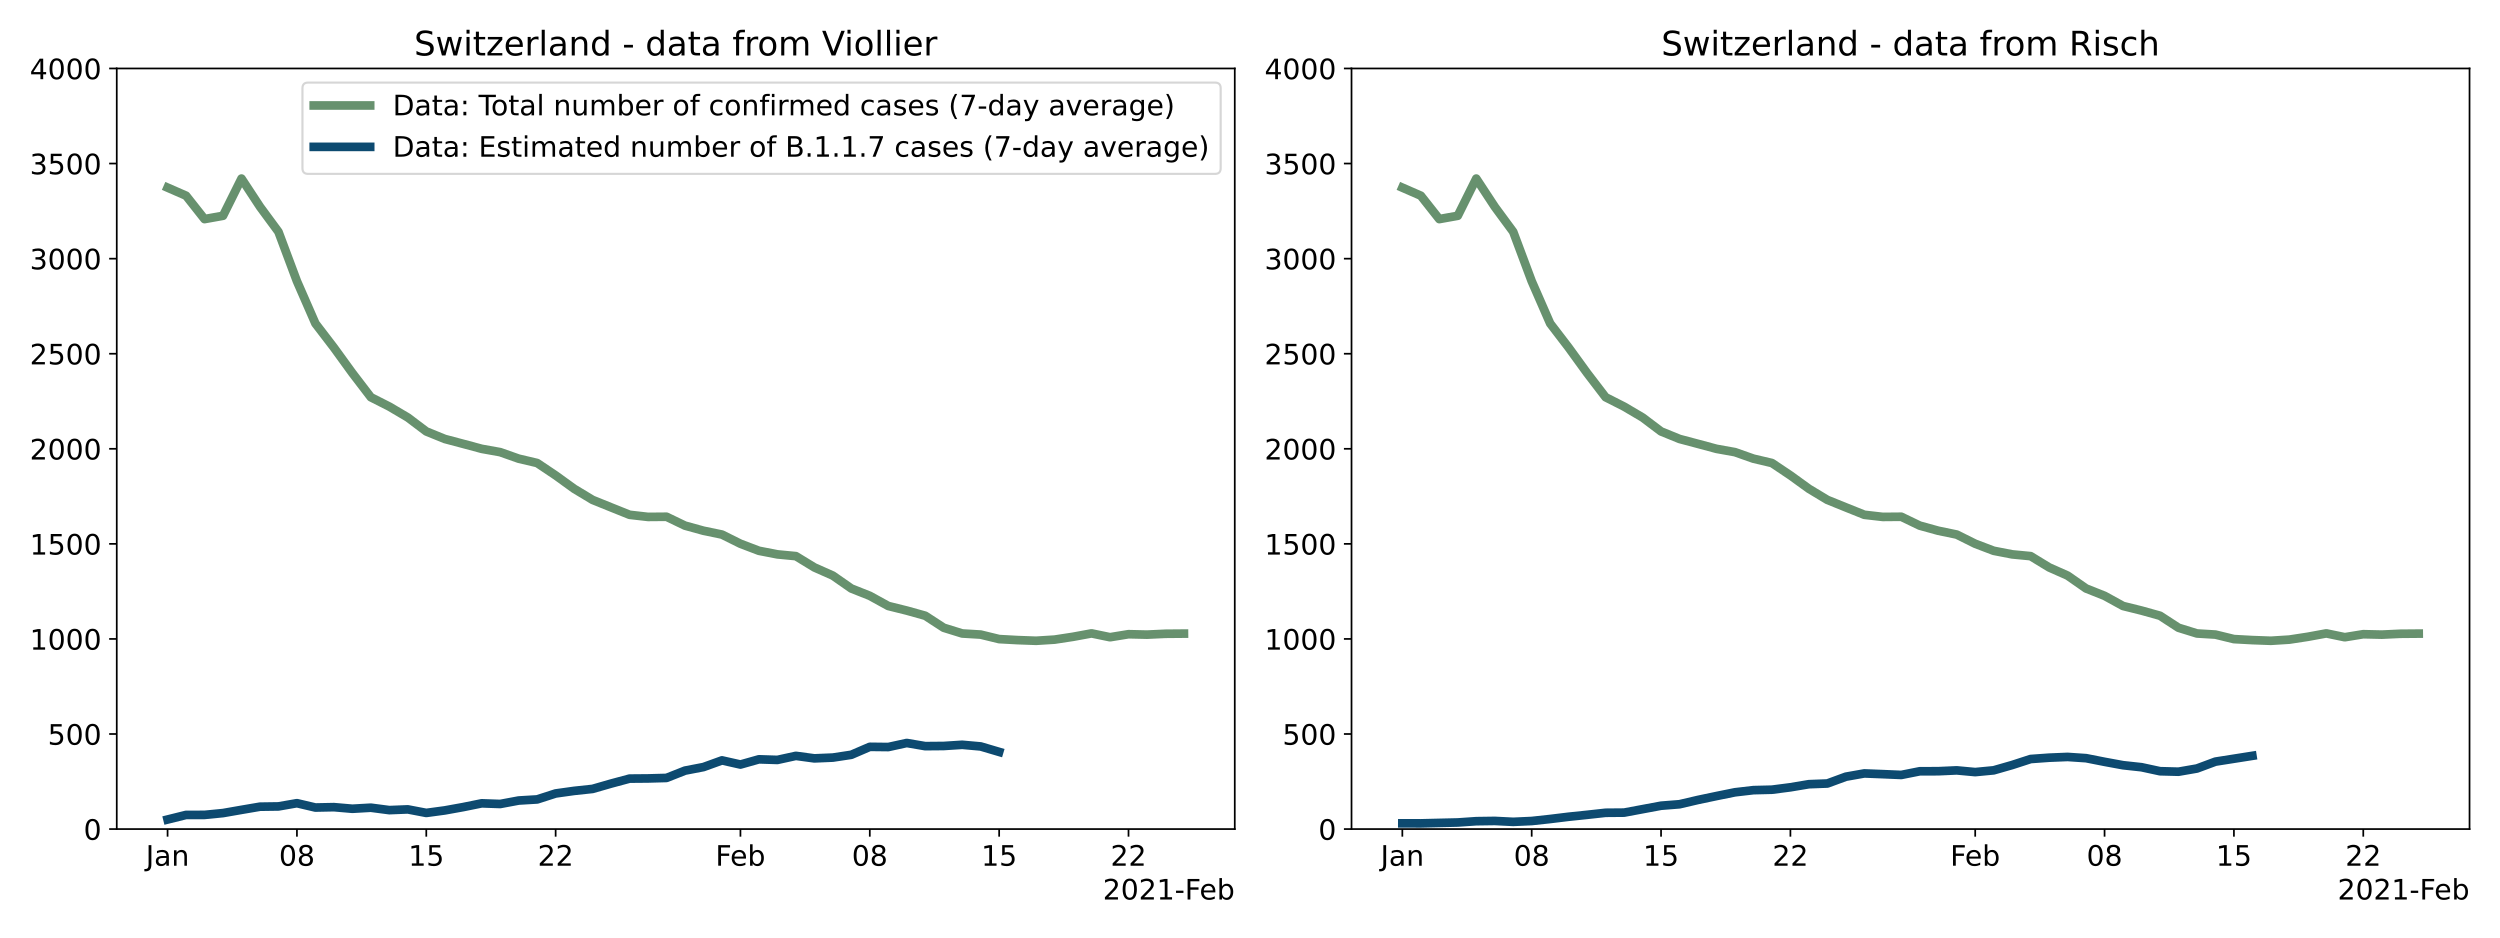 <?xml version="1.0" encoding="utf-8" standalone="no"?>
<!DOCTYPE svg PUBLIC "-//W3C//DTD SVG 1.1//EN"
  "http://www.w3.org/Graphics/SVG/1.1/DTD/svg11.dtd">
<!-- Created with matplotlib (https://matplotlib.org/) -->
<svg height="432pt" version="1.1" viewBox="0 0 1152 432" width="1152pt" xmlns="http://www.w3.org/2000/svg" xmlns:xlink="http://www.w3.org/1999/xlink">
 <defs>
  <style type="text/css">*{stroke-linecap:butt;stroke-linejoin:round;}</style>
 </defs>
 <g id="figure_1">
  <g id="patch_1">
   <path d="M 0 432 
L 1152 432 
L 1152 0 
L 0 0 
z
" style="fill:#ffffff;"/>
  </g>
  <g id="axes_1">
   <g id="patch_2">
    <path d="M 53.8 382.04 
L 568.98 382.04 
L 568.98 31.56 
L 53.8 31.56 
z
" style="fill:#ffffff;"/>
   </g>
   <g id="matplotlib.axis_1">
    <g id="xtick_1">
     <g id="line2d_1">
      <defs>
       <path d="M 0 0 
L 0 3.5 
" id="m2cd58c3a3b" style="stroke:#000000;stroke-width:0.8;"/>
      </defs>
      <g>
       <use style="stroke:#000000;stroke-width:0.8;" x="77.217" xlink:href="#m2cd58c3a3b" y="382.04"/>
      </g>
     </g>
     <g id="text_1">
      <!-- Jan -->
      <g transform="translate(67.197 398.918)scale(0.13 -0.13)">
       <defs>
        <path d="M 9.812 72.906 
L 19.672 72.906 
L 19.672 5.078 
Q 19.672 -8.109 14.672 -14.062 
Q 9.672 -20.016 -1.422 -20.016 
L -5.172 -20.016 
L -5.172 -11.719 
L -2.094 -11.719 
Q 4.438 -11.719 7.125 -8.047 
Q 9.812 -4.391 9.812 5.078 
z
" id="DejaVuSans-74"/>
        <path d="M 34.281 27.484 
Q 23.391 27.484 19.188 25 
Q 14.984 22.516 14.984 16.5 
Q 14.984 11.719 18.141 8.906 
Q 21.297 6.109 26.703 6.109 
Q 34.188 6.109 38.703 11.406 
Q 43.219 16.703 43.219 25.484 
L 43.219 27.484 
z
M 52.203 31.203 
L 52.203 0 
L 43.219 0 
L 43.219 8.297 
Q 40.141 3.328 35.547 0.953 
Q 30.953 -1.422 24.312 -1.422 
Q 15.922 -1.422 10.953 3.297 
Q 6 8.016 6 15.922 
Q 6 25.141 12.172 29.828 
Q 18.359 34.516 30.609 34.516 
L 43.219 34.516 
L 43.219 35.406 
Q 43.219 41.609 39.141 45 
Q 35.062 48.391 27.688 48.391 
Q 23 48.391 18.547 47.266 
Q 14.109 46.141 10.016 43.891 
L 10.016 52.203 
Q 14.938 54.109 19.578 55.047 
Q 24.219 56 28.609 56 
Q 40.484 56 46.344 49.844 
Q 52.203 43.703 52.203 31.203 
z
" id="DejaVuSans-97"/>
        <path d="M 54.891 33.016 
L 54.891 0 
L 45.906 0 
L 45.906 32.719 
Q 45.906 40.484 42.875 44.328 
Q 39.844 48.188 33.797 48.188 
Q 26.516 48.188 22.312 43.547 
Q 18.109 38.922 18.109 30.906 
L 18.109 0 
L 9.078 0 
L 9.078 54.688 
L 18.109 54.688 
L 18.109 46.188 
Q 21.344 51.125 25.703 53.562 
Q 30.078 56 35.797 56 
Q 45.219 56 50.047 50.172 
Q 54.891 44.344 54.891 33.016 
z
" id="DejaVuSans-110"/>
       </defs>
       <use xlink:href="#DejaVuSans-74"/>
       <use x="29.492" xlink:href="#DejaVuSans-97"/>
       <use x="90.771" xlink:href="#DejaVuSans-110"/>
      </g>
     </g>
    </g>
    <g id="xtick_2">
     <g id="line2d_2">
      <g>
       <use style="stroke:#000000;stroke-width:0.8;" x="136.825" xlink:href="#m2cd58c3a3b" y="382.04"/>
      </g>
     </g>
     <g id="text_2">
      <!-- 08 -->
      <g transform="translate(128.554 398.918)scale(0.13 -0.13)">
       <defs>
        <path d="M 31.781 66.406 
Q 24.172 66.406 20.328 58.906 
Q 16.5 51.422 16.5 36.375 
Q 16.5 21.391 20.328 13.891 
Q 24.172 6.391 31.781 6.391 
Q 39.453 6.391 43.281 13.891 
Q 47.125 21.391 47.125 36.375 
Q 47.125 51.422 43.281 58.906 
Q 39.453 66.406 31.781 66.406 
z
M 31.781 74.219 
Q 44.047 74.219 50.516 64.516 
Q 56.984 54.828 56.984 36.375 
Q 56.984 17.969 50.516 8.266 
Q 44.047 -1.422 31.781 -1.422 
Q 19.531 -1.422 13.062 8.266 
Q 6.594 17.969 6.594 36.375 
Q 6.594 54.828 13.062 64.516 
Q 19.531 74.219 31.781 74.219 
z
" id="DejaVuSans-48"/>
        <path d="M 31.781 34.625 
Q 24.75 34.625 20.719 30.859 
Q 16.703 27.094 16.703 20.516 
Q 16.703 13.922 20.719 10.156 
Q 24.75 6.391 31.781 6.391 
Q 38.812 6.391 42.859 10.172 
Q 46.922 13.969 46.922 20.516 
Q 46.922 27.094 42.891 30.859 
Q 38.875 34.625 31.781 34.625 
z
M 21.922 38.812 
Q 15.578 40.375 12.031 44.719 
Q 8.5 49.078 8.5 55.328 
Q 8.5 64.062 14.719 69.141 
Q 20.953 74.219 31.781 74.219 
Q 42.672 74.219 48.875 69.141 
Q 55.078 64.062 55.078 55.328 
Q 55.078 49.078 51.531 44.719 
Q 48 40.375 41.703 38.812 
Q 48.828 37.156 52.797 32.312 
Q 56.781 27.484 56.781 20.516 
Q 56.781 9.906 50.312 4.234 
Q 43.844 -1.422 31.781 -1.422 
Q 19.734 -1.422 13.25 4.234 
Q 6.781 9.906 6.781 20.516 
Q 6.781 27.484 10.781 32.312 
Q 14.797 37.156 21.922 38.812 
z
M 18.312 54.391 
Q 18.312 48.734 21.844 45.562 
Q 25.391 42.391 31.781 42.391 
Q 38.141 42.391 41.719 45.562 
Q 45.312 48.734 45.312 54.391 
Q 45.312 60.062 41.719 63.234 
Q 38.141 66.406 31.781 66.406 
Q 25.391 66.406 21.844 63.234 
Q 18.312 60.062 18.312 54.391 
z
" id="DejaVuSans-56"/>
       </defs>
       <use xlink:href="#DejaVuSans-48"/>
       <use x="63.623" xlink:href="#DejaVuSans-56"/>
      </g>
     </g>
    </g>
    <g id="xtick_3">
     <g id="line2d_3">
      <g>
       <use style="stroke:#000000;stroke-width:0.8;" x="196.432" xlink:href="#m2cd58c3a3b" y="382.04"/>
      </g>
     </g>
     <g id="text_3">
      <!-- 15 -->
      <g transform="translate(188.161 398.918)scale(0.13 -0.13)">
       <defs>
        <path d="M 12.406 8.297 
L 28.516 8.297 
L 28.516 63.922 
L 10.984 60.406 
L 10.984 69.391 
L 28.422 72.906 
L 38.281 72.906 
L 38.281 8.297 
L 54.391 8.297 
L 54.391 0 
L 12.406 0 
z
" id="DejaVuSans-49"/>
        <path d="M 10.797 72.906 
L 49.516 72.906 
L 49.516 64.594 
L 19.828 64.594 
L 19.828 46.734 
Q 21.969 47.469 24.109 47.828 
Q 26.266 48.188 28.422 48.188 
Q 40.625 48.188 47.75 41.5 
Q 54.891 34.812 54.891 23.391 
Q 54.891 11.625 47.562 5.094 
Q 40.234 -1.422 26.906 -1.422 
Q 22.312 -1.422 17.547 -0.641 
Q 12.797 0.141 7.719 1.703 
L 7.719 11.625 
Q 12.109 9.234 16.797 8.062 
Q 21.484 6.891 26.703 6.891 
Q 35.156 6.891 40.078 11.328 
Q 45.016 15.766 45.016 23.391 
Q 45.016 31 40.078 35.438 
Q 35.156 39.891 26.703 39.891 
Q 22.75 39.891 18.812 39.016 
Q 14.891 38.141 10.797 36.281 
z
" id="DejaVuSans-53"/>
       </defs>
       <use xlink:href="#DejaVuSans-49"/>
       <use x="63.623" xlink:href="#DejaVuSans-53"/>
      </g>
     </g>
    </g>
    <g id="xtick_4">
     <g id="line2d_4">
      <g>
       <use style="stroke:#000000;stroke-width:0.8;" x="256.04" xlink:href="#m2cd58c3a3b" y="382.04"/>
      </g>
     </g>
     <g id="text_4">
      <!-- 22 -->
      <g transform="translate(247.769 398.918)scale(0.13 -0.13)">
       <defs>
        <path d="M 19.188 8.297 
L 53.609 8.297 
L 53.609 0 
L 7.328 0 
L 7.328 8.297 
Q 12.938 14.109 22.625 23.891 
Q 32.328 33.688 34.812 36.531 
Q 39.547 41.844 41.422 45.531 
Q 43.312 49.219 43.312 52.781 
Q 43.312 58.594 39.234 62.25 
Q 35.156 65.922 28.609 65.922 
Q 23.969 65.922 18.812 64.312 
Q 13.672 62.703 7.812 59.422 
L 7.812 69.391 
Q 13.766 71.781 18.938 73 
Q 24.125 74.219 28.422 74.219 
Q 39.75 74.219 46.484 68.547 
Q 53.219 62.891 53.219 53.422 
Q 53.219 48.922 51.531 44.891 
Q 49.859 40.875 45.406 35.406 
Q 44.188 33.984 37.641 27.219 
Q 31.109 20.453 19.188 8.297 
z
" id="DejaVuSans-50"/>
       </defs>
       <use xlink:href="#DejaVuSans-50"/>
       <use x="63.623" xlink:href="#DejaVuSans-50"/>
      </g>
     </g>
    </g>
    <g id="xtick_5">
     <g id="line2d_5">
      <g>
       <use style="stroke:#000000;stroke-width:0.8;" x="341.194" xlink:href="#m2cd58c3a3b" y="382.04"/>
      </g>
     </g>
     <g id="text_5">
      <!-- Feb -->
      <g transform="translate(329.687 398.918)scale(0.13 -0.13)">
       <defs>
        <path d="M 9.812 72.906 
L 51.703 72.906 
L 51.703 64.594 
L 19.672 64.594 
L 19.672 43.109 
L 48.578 43.109 
L 48.578 34.812 
L 19.672 34.812 
L 19.672 0 
L 9.812 0 
z
" id="DejaVuSans-70"/>
        <path d="M 56.203 29.594 
L 56.203 25.203 
L 14.891 25.203 
Q 15.484 15.922 20.484 11.062 
Q 25.484 6.203 34.422 6.203 
Q 39.594 6.203 44.453 7.469 
Q 49.312 8.734 54.109 11.281 
L 54.109 2.781 
Q 49.266 0.734 44.188 -0.344 
Q 39.109 -1.422 33.891 -1.422 
Q 20.797 -1.422 13.156 6.188 
Q 5.516 13.812 5.516 26.812 
Q 5.516 40.234 12.766 48.109 
Q 20.016 56 32.328 56 
Q 43.359 56 49.781 48.891 
Q 56.203 41.797 56.203 29.594 
z
M 47.219 32.234 
Q 47.125 39.594 43.094 43.984 
Q 39.062 48.391 32.422 48.391 
Q 24.906 48.391 20.391 44.141 
Q 15.875 39.891 15.188 32.172 
z
" id="DejaVuSans-101"/>
        <path d="M 48.688 27.297 
Q 48.688 37.203 44.609 42.844 
Q 40.531 48.484 33.406 48.484 
Q 26.266 48.484 22.188 42.844 
Q 18.109 37.203 18.109 27.297 
Q 18.109 17.391 22.188 11.75 
Q 26.266 6.109 33.406 6.109 
Q 40.531 6.109 44.609 11.75 
Q 48.688 17.391 48.688 27.297 
z
M 18.109 46.391 
Q 20.953 51.266 25.266 53.625 
Q 29.594 56 35.594 56 
Q 45.562 56 51.781 48.094 
Q 58.016 40.188 58.016 27.297 
Q 58.016 14.406 51.781 6.484 
Q 45.562 -1.422 35.594 -1.422 
Q 29.594 -1.422 25.266 0.953 
Q 20.953 3.328 18.109 8.203 
L 18.109 0 
L 9.078 0 
L 9.078 75.984 
L 18.109 75.984 
z
" id="DejaVuSans-98"/>
       </defs>
       <use xlink:href="#DejaVuSans-70"/>
       <use x="52.02" xlink:href="#DejaVuSans-101"/>
       <use x="113.543" xlink:href="#DejaVuSans-98"/>
      </g>
     </g>
    </g>
    <g id="xtick_6">
     <g id="line2d_6">
      <g>
       <use style="stroke:#000000;stroke-width:0.8;" x="400.801" xlink:href="#m2cd58c3a3b" y="382.04"/>
      </g>
     </g>
     <g id="text_6">
      <!-- 08 -->
      <g transform="translate(392.53 398.918)scale(0.13 -0.13)">
       <use xlink:href="#DejaVuSans-48"/>
       <use x="63.623" xlink:href="#DejaVuSans-56"/>
      </g>
     </g>
    </g>
    <g id="xtick_7">
     <g id="line2d_7">
      <g>
       <use style="stroke:#000000;stroke-width:0.8;" x="460.409" xlink:href="#m2cd58c3a3b" y="382.04"/>
      </g>
     </g>
     <g id="text_7">
      <!-- 15 -->
      <g transform="translate(452.138 398.918)scale(0.13 -0.13)">
       <use xlink:href="#DejaVuSans-49"/>
       <use x="63.623" xlink:href="#DejaVuSans-53"/>
      </g>
     </g>
    </g>
    <g id="xtick_8">
     <g id="line2d_8">
      <g>
       <use style="stroke:#000000;stroke-width:0.8;" x="520.017" xlink:href="#m2cd58c3a3b" y="382.04"/>
      </g>
     </g>
     <g id="text_8">
      <!-- 22 -->
      <g transform="translate(511.745 398.918)scale(0.13 -0.13)">
       <use xlink:href="#DejaVuSans-50"/>
       <use x="63.623" xlink:href="#DejaVuSans-50"/>
      </g>
     </g>
    </g>
    <g id="text_9">
     <!-- 2021-Feb -->
     <g transform="translate(508.191 414.5)scale(0.13 -0.13)">
      <defs>
       <path d="M 4.891 31.391 
L 31.203 31.391 
L 31.203 23.391 
L 4.891 23.391 
z
" id="DejaVuSans-45"/>
      </defs>
      <use xlink:href="#DejaVuSans-50"/>
      <use x="63.623" xlink:href="#DejaVuSans-48"/>
      <use x="127.246" xlink:href="#DejaVuSans-50"/>
      <use x="190.869" xlink:href="#DejaVuSans-49"/>
      <use x="254.492" xlink:href="#DejaVuSans-45"/>
      <use x="290.576" xlink:href="#DejaVuSans-70"/>
      <use x="342.596" xlink:href="#DejaVuSans-101"/>
      <use x="404.119" xlink:href="#DejaVuSans-98"/>
     </g>
    </g>
   </g>
   <g id="matplotlib.axis_2">
    <g id="ytick_1">
     <g id="line2d_9">
      <defs>
       <path d="M 0 0 
L -3.5 0 
" id="m47fba081d0" style="stroke:#000000;stroke-width:0.8;"/>
      </defs>
      <g>
       <use style="stroke:#000000;stroke-width:0.8;" x="53.8" xlink:href="#m47fba081d0" y="382.04"/>
      </g>
     </g>
     <g id="text_10">
      <!-- 0 -->
      <g transform="translate(38.529 386.979)scale(0.13 -0.13)">
       <use xlink:href="#DejaVuSans-48"/>
      </g>
     </g>
    </g>
    <g id="ytick_2">
     <g id="line2d_10">
      <g>
       <use style="stroke:#000000;stroke-width:0.8;" x="53.8" xlink:href="#m47fba081d0" y="338.23"/>
      </g>
     </g>
     <g id="text_11">
      <!-- 500 -->
      <g transform="translate(21.986 343.169)scale(0.13 -0.13)">
       <use xlink:href="#DejaVuSans-53"/>
       <use x="63.623" xlink:href="#DejaVuSans-48"/>
       <use x="127.246" xlink:href="#DejaVuSans-48"/>
      </g>
     </g>
    </g>
    <g id="ytick_3">
     <g id="line2d_11">
      <g>
       <use style="stroke:#000000;stroke-width:0.8;" x="53.8" xlink:href="#m47fba081d0" y="294.42"/>
      </g>
     </g>
     <g id="text_12">
      <!-- 1000 -->
      <g transform="translate(13.715 299.359)scale(0.13 -0.13)">
       <use xlink:href="#DejaVuSans-49"/>
       <use x="63.623" xlink:href="#DejaVuSans-48"/>
       <use x="127.246" xlink:href="#DejaVuSans-48"/>
       <use x="190.869" xlink:href="#DejaVuSans-48"/>
      </g>
     </g>
    </g>
    <g id="ytick_4">
     <g id="line2d_12">
      <g>
       <use style="stroke:#000000;stroke-width:0.8;" x="53.8" xlink:href="#m47fba081d0" y="250.61"/>
      </g>
     </g>
     <g id="text_13">
      <!-- 1500 -->
      <g transform="translate(13.715 255.549)scale(0.13 -0.13)">
       <use xlink:href="#DejaVuSans-49"/>
       <use x="63.623" xlink:href="#DejaVuSans-53"/>
       <use x="127.246" xlink:href="#DejaVuSans-48"/>
       <use x="190.869" xlink:href="#DejaVuSans-48"/>
      </g>
     </g>
    </g>
    <g id="ytick_5">
     <g id="line2d_13">
      <g>
       <use style="stroke:#000000;stroke-width:0.8;" x="53.8" xlink:href="#m47fba081d0" y="206.8"/>
      </g>
     </g>
     <g id="text_14">
      <!-- 2000 -->
      <g transform="translate(13.715 211.739)scale(0.13 -0.13)">
       <use xlink:href="#DejaVuSans-50"/>
       <use x="63.623" xlink:href="#DejaVuSans-48"/>
       <use x="127.246" xlink:href="#DejaVuSans-48"/>
       <use x="190.869" xlink:href="#DejaVuSans-48"/>
      </g>
     </g>
    </g>
    <g id="ytick_6">
     <g id="line2d_14">
      <g>
       <use style="stroke:#000000;stroke-width:0.8;" x="53.8" xlink:href="#m47fba081d0" y="162.99"/>
      </g>
     </g>
     <g id="text_15">
      <!-- 2500 -->
      <g transform="translate(13.715 167.929)scale(0.13 -0.13)">
       <use xlink:href="#DejaVuSans-50"/>
       <use x="63.623" xlink:href="#DejaVuSans-53"/>
       <use x="127.246" xlink:href="#DejaVuSans-48"/>
       <use x="190.869" xlink:href="#DejaVuSans-48"/>
      </g>
     </g>
    </g>
    <g id="ytick_7">
     <g id="line2d_15">
      <g>
       <use style="stroke:#000000;stroke-width:0.8;" x="53.8" xlink:href="#m47fba081d0" y="119.18"/>
      </g>
     </g>
     <g id="text_16">
      <!-- 3000 -->
      <g transform="translate(13.715 124.119)scale(0.13 -0.13)">
       <defs>
        <path d="M 40.578 39.312 
Q 47.656 37.797 51.625 33 
Q 55.609 28.219 55.609 21.188 
Q 55.609 10.406 48.188 4.484 
Q 40.766 -1.422 27.094 -1.422 
Q 22.516 -1.422 17.656 -0.516 
Q 12.797 0.391 7.625 2.203 
L 7.625 11.719 
Q 11.719 9.328 16.594 8.109 
Q 21.484 6.891 26.812 6.891 
Q 36.078 6.891 40.938 10.547 
Q 45.797 14.203 45.797 21.188 
Q 45.797 27.641 41.281 31.266 
Q 36.766 34.906 28.719 34.906 
L 20.219 34.906 
L 20.219 43.016 
L 29.109 43.016 
Q 36.375 43.016 40.234 45.922 
Q 44.094 48.828 44.094 54.297 
Q 44.094 59.906 40.109 62.906 
Q 36.141 65.922 28.719 65.922 
Q 24.656 65.922 20.016 65.031 
Q 15.375 64.156 9.812 62.312 
L 9.812 71.094 
Q 15.438 72.656 20.344 73.438 
Q 25.25 74.219 29.594 74.219 
Q 40.828 74.219 47.359 69.109 
Q 53.906 64.016 53.906 55.328 
Q 53.906 49.266 50.438 45.094 
Q 46.969 40.922 40.578 39.312 
z
" id="DejaVuSans-51"/>
       </defs>
       <use xlink:href="#DejaVuSans-51"/>
       <use x="63.623" xlink:href="#DejaVuSans-48"/>
       <use x="127.246" xlink:href="#DejaVuSans-48"/>
       <use x="190.869" xlink:href="#DejaVuSans-48"/>
      </g>
     </g>
    </g>
    <g id="ytick_8">
     <g id="line2d_16">
      <g>
       <use style="stroke:#000000;stroke-width:0.8;" x="53.8" xlink:href="#m47fba081d0" y="75.37"/>
      </g>
     </g>
     <g id="text_17">
      <!-- 3500 -->
      <g transform="translate(13.715 80.309)scale(0.13 -0.13)">
       <use xlink:href="#DejaVuSans-51"/>
       <use x="63.623" xlink:href="#DejaVuSans-53"/>
       <use x="127.246" xlink:href="#DejaVuSans-48"/>
       <use x="190.869" xlink:href="#DejaVuSans-48"/>
      </g>
     </g>
    </g>
    <g id="ytick_9">
     <g id="line2d_17">
      <g>
       <use style="stroke:#000000;stroke-width:0.8;" x="53.8" xlink:href="#m47fba081d0" y="31.56"/>
      </g>
     </g>
     <g id="text_18">
      <!-- 4000 -->
      <g transform="translate(13.715 36.499)scale(0.13 -0.13)">
       <defs>
        <path d="M 37.797 64.312 
L 12.891 25.391 
L 37.797 25.391 
z
M 35.203 72.906 
L 47.609 72.906 
L 47.609 25.391 
L 58.016 25.391 
L 58.016 17.188 
L 47.609 17.188 
L 47.609 0 
L 37.797 0 
L 37.797 17.188 
L 4.891 17.188 
L 4.891 26.703 
z
" id="DejaVuSans-52"/>
       </defs>
       <use xlink:href="#DejaVuSans-52"/>
       <use x="63.623" xlink:href="#DejaVuSans-48"/>
       <use x="127.246" xlink:href="#DejaVuSans-48"/>
       <use x="190.869" xlink:href="#DejaVuSans-48"/>
      </g>
     </g>
    </g>
   </g>
   <g id="line2d_18">
    <path clip-path="url(#pe9a0d73761)" d="M 77.217 86.46 
L 85.733 90.178 
L 94.248 100.955 
L 102.763 99.428 
L 111.279 82.292 
L 119.794 95.26 
L 128.31 106.813 
L 136.825 129.582 
L 145.34 149.058 
L 153.856 160.174 
L 162.371 171.915 
L 170.886 183.042 
L 179.402 187.361 
L 187.917 192.38 
L 196.432 198.802 
L 204.948 202.269 
L 213.463 204.534 
L 221.979 206.825 
L 230.494 208.352 
L 239.009 211.356 
L 247.525 213.359 
L 256.04 219.067 
L 264.555 225.225 
L 273.071 230.357 
L 281.586 233.799 
L 290.102 237.217 
L 298.617 238.193 
L 307.132 238.118 
L 315.648 242.211 
L 324.163 244.564 
L 332.678 246.329 
L 341.194 250.56 
L 349.709 253.802 
L 358.225 255.454 
L 366.74 256.268 
L 375.255 261.462 
L 383.771 265.243 
L 392.286 271.176 
L 400.801 274.555 
L 409.317 279.237 
L 417.832 281.352 
L 426.348 283.73 
L 434.863 289.263 
L 443.378 291.904 
L 451.894 292.417 
L 460.409 294.495 
L 468.924 294.958 
L 477.44 295.271 
L 485.955 294.733 
L 494.47 293.431 
L 502.986 291.867 
L 511.501 293.631 
L 520.017 292.242 
L 528.532 292.442 
L 537.047 292.042 
L 545.563 291.967 
" style="fill:none;stroke:#67916e;stroke-linecap:square;stroke-width:4;"/>
   </g>
   <g id="line2d_19">
    <path clip-path="url(#pe9a0d73761)" d="M 77.217 377.634 
L 85.733 375.519 
L 94.248 375.506 
L 102.763 374.667 
L 111.279 373.178 
L 119.794 371.726 
L 128.31 371.601 
L 136.825 370.111 
L 145.34 372.114 
L 153.856 371.939 
L 162.371 372.677 
L 170.886 372.189 
L 179.402 373.303 
L 187.917 372.965 
L 196.432 374.592 
L 204.948 373.441 
L 213.463 371.901 
L 221.979 370.174 
L 230.494 370.474 
L 239.009 368.884 
L 247.525 368.371 
L 256.04 365.63 
L 264.555 364.441 
L 273.071 363.527 
L 281.586 361.074 
L 290.102 358.783 
L 298.617 358.708 
L 307.132 358.47 
L 315.648 355.103 
L 324.163 353.463 
L 332.678 350.384 
L 341.194 352.299 
L 349.709 349.896 
L 358.225 350.171 
L 366.74 348.306 
L 375.255 349.458 
L 383.771 349.095 
L 392.286 347.806 
L 400.801 344.138 
L 409.317 344.238 
L 417.832 342.373 
L 426.348 343.825 
L 434.863 343.75 
L 443.378 343.199 
L 451.894 343.963 
L 460.409 346.479 
" style="fill:none;stroke:#0d4a70;stroke-linecap:square;stroke-width:4;"/>
   </g>
   <g id="patch_3">
    <path d="M 53.8 382.04 
L 53.8 31.56 
" style="fill:none;stroke:#000000;stroke-linecap:square;stroke-linejoin:miter;stroke-width:0.8;"/>
   </g>
   <g id="patch_4">
    <path d="M 568.98 382.04 
L 568.98 31.56 
" style="fill:none;stroke:#000000;stroke-linecap:square;stroke-linejoin:miter;stroke-width:0.8;"/>
   </g>
   <g id="patch_5">
    <path d="M 53.8 382.04 
L 568.98 382.04 
" style="fill:none;stroke:#000000;stroke-linecap:square;stroke-linejoin:miter;stroke-width:0.8;"/>
   </g>
   <g id="patch_6">
    <path d="M 53.8 31.56 
L 568.98 31.56 
" style="fill:none;stroke:#000000;stroke-linecap:square;stroke-linejoin:miter;stroke-width:0.8;"/>
   </g>
   <g id="text_19">
    <!-- Switzerland - data from Viollier -->
    <g transform="translate(190.84 25.56)scale(0.156 -0.156)">
     <defs>
      <path d="M 53.516 70.516 
L 53.516 60.891 
Q 47.906 63.578 42.922 64.891 
Q 37.938 66.219 33.297 66.219 
Q 25.25 66.219 20.875 63.094 
Q 16.5 59.969 16.5 54.203 
Q 16.5 49.359 19.406 46.891 
Q 22.312 44.438 30.422 42.922 
L 36.375 41.703 
Q 47.406 39.594 52.656 34.297 
Q 57.906 29 57.906 20.125 
Q 57.906 9.516 50.797 4.047 
Q 43.703 -1.422 29.984 -1.422 
Q 24.812 -1.422 18.969 -0.25 
Q 13.141 0.922 6.891 3.219 
L 6.891 13.375 
Q 12.891 10.016 18.656 8.297 
Q 24.422 6.594 29.984 6.594 
Q 38.422 6.594 43.016 9.906 
Q 47.609 13.234 47.609 19.391 
Q 47.609 24.75 44.312 27.781 
Q 41.016 30.812 33.5 32.328 
L 27.484 33.5 
Q 16.453 35.688 11.516 40.375 
Q 6.594 45.062 6.594 53.422 
Q 6.594 63.094 13.406 68.656 
Q 20.219 74.219 32.172 74.219 
Q 37.312 74.219 42.625 73.281 
Q 47.953 72.359 53.516 70.516 
z
" id="DejaVuSans-83"/>
      <path d="M 4.203 54.688 
L 13.188 54.688 
L 24.422 12.016 
L 35.594 54.688 
L 46.188 54.688 
L 57.422 12.016 
L 68.609 54.688 
L 77.594 54.688 
L 63.281 0 
L 52.688 0 
L 40.922 44.828 
L 29.109 0 
L 18.5 0 
z
" id="DejaVuSans-119"/>
      <path d="M 9.422 54.688 
L 18.406 54.688 
L 18.406 0 
L 9.422 0 
z
M 9.422 75.984 
L 18.406 75.984 
L 18.406 64.594 
L 9.422 64.594 
z
" id="DejaVuSans-105"/>
      <path d="M 18.312 70.219 
L 18.312 54.688 
L 36.812 54.688 
L 36.812 47.703 
L 18.312 47.703 
L 18.312 18.016 
Q 18.312 11.328 20.141 9.422 
Q 21.969 7.516 27.594 7.516 
L 36.812 7.516 
L 36.812 0 
L 27.594 0 
Q 17.188 0 13.234 3.875 
Q 9.281 7.766 9.281 18.016 
L 9.281 47.703 
L 2.688 47.703 
L 2.688 54.688 
L 9.281 54.688 
L 9.281 70.219 
z
" id="DejaVuSans-116"/>
      <path d="M 5.516 54.688 
L 48.188 54.688 
L 48.188 46.484 
L 14.406 7.172 
L 48.188 7.172 
L 48.188 0 
L 4.297 0 
L 4.297 8.203 
L 38.094 47.516 
L 5.516 47.516 
z
" id="DejaVuSans-122"/>
      <path d="M 41.109 46.297 
Q 39.594 47.172 37.812 47.578 
Q 36.031 48 33.891 48 
Q 26.266 48 22.188 43.047 
Q 18.109 38.094 18.109 28.812 
L 18.109 0 
L 9.078 0 
L 9.078 54.688 
L 18.109 54.688 
L 18.109 46.188 
Q 20.953 51.172 25.484 53.578 
Q 30.031 56 36.531 56 
Q 37.453 56 38.578 55.875 
Q 39.703 55.766 41.062 55.516 
z
" id="DejaVuSans-114"/>
      <path d="M 9.422 75.984 
L 18.406 75.984 
L 18.406 0 
L 9.422 0 
z
" id="DejaVuSans-108"/>
      <path d="M 45.406 46.391 
L 45.406 75.984 
L 54.391 75.984 
L 54.391 0 
L 45.406 0 
L 45.406 8.203 
Q 42.578 3.328 38.25 0.953 
Q 33.938 -1.422 27.875 -1.422 
Q 17.969 -1.422 11.734 6.484 
Q 5.516 14.406 5.516 27.297 
Q 5.516 40.188 11.734 48.094 
Q 17.969 56 27.875 56 
Q 33.938 56 38.25 53.625 
Q 42.578 51.266 45.406 46.391 
z
M 14.797 27.297 
Q 14.797 17.391 18.875 11.75 
Q 22.953 6.109 30.078 6.109 
Q 37.203 6.109 41.297 11.75 
Q 45.406 17.391 45.406 27.297 
Q 45.406 37.203 41.297 42.844 
Q 37.203 48.484 30.078 48.484 
Q 22.953 48.484 18.875 42.844 
Q 14.797 37.203 14.797 27.297 
z
" id="DejaVuSans-100"/>
      <path id="DejaVuSans-32"/>
      <path d="M 37.109 75.984 
L 37.109 68.5 
L 28.516 68.5 
Q 23.688 68.5 21.797 66.547 
Q 19.922 64.594 19.922 59.516 
L 19.922 54.688 
L 34.719 54.688 
L 34.719 47.703 
L 19.922 47.703 
L 19.922 0 
L 10.891 0 
L 10.891 47.703 
L 2.297 47.703 
L 2.297 54.688 
L 10.891 54.688 
L 10.891 58.5 
Q 10.891 67.625 15.141 71.797 
Q 19.391 75.984 28.609 75.984 
z
" id="DejaVuSans-102"/>
      <path d="M 30.609 48.391 
Q 23.391 48.391 19.188 42.75 
Q 14.984 37.109 14.984 27.297 
Q 14.984 17.484 19.156 11.844 
Q 23.344 6.203 30.609 6.203 
Q 37.797 6.203 41.984 11.859 
Q 46.188 17.531 46.188 27.297 
Q 46.188 37.016 41.984 42.703 
Q 37.797 48.391 30.609 48.391 
z
M 30.609 56 
Q 42.328 56 49.016 48.375 
Q 55.719 40.766 55.719 27.297 
Q 55.719 13.875 49.016 6.219 
Q 42.328 -1.422 30.609 -1.422 
Q 18.844 -1.422 12.172 6.219 
Q 5.516 13.875 5.516 27.297 
Q 5.516 40.766 12.172 48.375 
Q 18.844 56 30.609 56 
z
" id="DejaVuSans-111"/>
      <path d="M 52 44.188 
Q 55.375 50.25 60.062 53.125 
Q 64.75 56 71.094 56 
Q 79.641 56 84.281 50.016 
Q 88.922 44.047 88.922 33.016 
L 88.922 0 
L 79.891 0 
L 79.891 32.719 
Q 79.891 40.578 77.094 44.375 
Q 74.312 48.188 68.609 48.188 
Q 61.625 48.188 57.562 43.547 
Q 53.516 38.922 53.516 30.906 
L 53.516 0 
L 44.484 0 
L 44.484 32.719 
Q 44.484 40.625 41.703 44.406 
Q 38.922 48.188 33.109 48.188 
Q 26.219 48.188 22.156 43.531 
Q 18.109 38.875 18.109 30.906 
L 18.109 0 
L 9.078 0 
L 9.078 54.688 
L 18.109 54.688 
L 18.109 46.188 
Q 21.188 51.219 25.484 53.609 
Q 29.781 56 35.688 56 
Q 41.656 56 45.828 52.969 
Q 50 49.953 52 44.188 
z
" id="DejaVuSans-109"/>
      <path d="M 28.609 0 
L 0.781 72.906 
L 11.078 72.906 
L 34.188 11.531 
L 57.328 72.906 
L 67.578 72.906 
L 39.797 0 
z
" id="DejaVuSans-86"/>
     </defs>
     <use xlink:href="#DejaVuSans-83"/>
     <use x="63.477" xlink:href="#DejaVuSans-119"/>
     <use x="145.264" xlink:href="#DejaVuSans-105"/>
     <use x="173.047" xlink:href="#DejaVuSans-116"/>
     <use x="212.256" xlink:href="#DejaVuSans-122"/>
     <use x="264.746" xlink:href="#DejaVuSans-101"/>
     <use x="326.27" xlink:href="#DejaVuSans-114"/>
     <use x="367.383" xlink:href="#DejaVuSans-108"/>
     <use x="395.166" xlink:href="#DejaVuSans-97"/>
     <use x="456.445" xlink:href="#DejaVuSans-110"/>
     <use x="519.824" xlink:href="#DejaVuSans-100"/>
     <use x="583.301" xlink:href="#DejaVuSans-32"/>
     <use x="615.088" xlink:href="#DejaVuSans-45"/>
     <use x="651.172" xlink:href="#DejaVuSans-32"/>
     <use x="682.959" xlink:href="#DejaVuSans-100"/>
     <use x="746.436" xlink:href="#DejaVuSans-97"/>
     <use x="807.715" xlink:href="#DejaVuSans-116"/>
     <use x="846.924" xlink:href="#DejaVuSans-97"/>
     <use x="908.203" xlink:href="#DejaVuSans-32"/>
     <use x="939.99" xlink:href="#DejaVuSans-102"/>
     <use x="975.195" xlink:href="#DejaVuSans-114"/>
     <use x="1014.059" xlink:href="#DejaVuSans-111"/>
     <use x="1075.24" xlink:href="#DejaVuSans-109"/>
     <use x="1172.652" xlink:href="#DejaVuSans-32"/>
     <use x="1204.439" xlink:href="#DejaVuSans-86"/>
     <use x="1270.598" xlink:href="#DejaVuSans-105"/>
     <use x="1298.381" xlink:href="#DejaVuSans-111"/>
     <use x="1359.562" xlink:href="#DejaVuSans-108"/>
     <use x="1387.346" xlink:href="#DejaVuSans-108"/>
     <use x="1415.129" xlink:href="#DejaVuSans-105"/>
     <use x="1442.912" xlink:href="#DejaVuSans-101"/>
     <use x="1504.436" xlink:href="#DejaVuSans-114"/>
    </g>
   </g>
   <g id="legend_1">
    <g id="patch_7">
     <path d="M 141.973 80.123 
L 559.88 80.123 
Q 562.48 80.123 562.48 77.523 
L 562.48 40.66 
Q 562.48 38.06 559.88 38.06 
L 141.973 38.06 
Q 139.373 38.06 139.373 40.66 
L 139.373 77.523 
Q 139.373 80.123 141.973 80.123 
z
" style="fill:#ffffff;opacity:0.8;stroke:#cccccc;stroke-linejoin:miter;"/>
    </g>
    <g id="line2d_20">
     <path d="M 144.573 48.588 
L 170.573 48.588 
" style="fill:none;stroke:#67916e;stroke-linecap:square;stroke-width:4;"/>
    </g>
    <g id="line2d_21"/>
    <g id="text_20">
     <!-- Data: Total number of confirmed cases (7-day average) -->
     <g transform="translate(180.973 53.138)scale(0.13 -0.13)">
      <defs>
       <path d="M 19.672 64.797 
L 19.672 8.109 
L 31.594 8.109 
Q 46.688 8.109 53.688 14.938 
Q 60.688 21.781 60.688 36.531 
Q 60.688 51.172 53.688 57.984 
Q 46.688 64.797 31.594 64.797 
z
M 9.812 72.906 
L 30.078 72.906 
Q 51.266 72.906 61.172 64.094 
Q 71.094 55.281 71.094 36.531 
Q 71.094 17.672 61.125 8.828 
Q 51.172 0 30.078 0 
L 9.812 0 
z
" id="DejaVuSans-68"/>
       <path d="M 11.719 12.406 
L 22.016 12.406 
L 22.016 0 
L 11.719 0 
z
M 11.719 51.703 
L 22.016 51.703 
L 22.016 39.312 
L 11.719 39.312 
z
" id="DejaVuSans-58"/>
       <path d="M -0.297 72.906 
L 61.375 72.906 
L 61.375 64.594 
L 35.5 64.594 
L 35.5 0 
L 25.594 0 
L 25.594 64.594 
L -0.297 64.594 
z
" id="DejaVuSans-84"/>
       <path d="M 8.5 21.578 
L 8.5 54.688 
L 17.484 54.688 
L 17.484 21.922 
Q 17.484 14.156 20.5 10.266 
Q 23.531 6.391 29.594 6.391 
Q 36.859 6.391 41.078 11.031 
Q 45.312 15.672 45.312 23.688 
L 45.312 54.688 
L 54.297 54.688 
L 54.297 0 
L 45.312 0 
L 45.312 8.406 
Q 42.047 3.422 37.719 1 
Q 33.406 -1.422 27.688 -1.422 
Q 18.266 -1.422 13.375 4.438 
Q 8.5 10.297 8.5 21.578 
z
M 31.109 56 
z
" id="DejaVuSans-117"/>
       <path d="M 48.781 52.594 
L 48.781 44.188 
Q 44.969 46.297 41.141 47.344 
Q 37.312 48.391 33.406 48.391 
Q 24.656 48.391 19.812 42.844 
Q 14.984 37.312 14.984 27.297 
Q 14.984 17.281 19.812 11.734 
Q 24.656 6.203 33.406 6.203 
Q 37.312 6.203 41.141 7.25 
Q 44.969 8.297 48.781 10.406 
L 48.781 2.094 
Q 45.016 0.344 40.984 -0.531 
Q 36.969 -1.422 32.422 -1.422 
Q 20.062 -1.422 12.781 6.344 
Q 5.516 14.109 5.516 27.297 
Q 5.516 40.672 12.859 48.328 
Q 20.219 56 33.016 56 
Q 37.156 56 41.109 55.141 
Q 45.062 54.297 48.781 52.594 
z
" id="DejaVuSans-99"/>
       <path d="M 44.281 53.078 
L 44.281 44.578 
Q 40.484 46.531 36.375 47.5 
Q 32.281 48.484 27.875 48.484 
Q 21.188 48.484 17.844 46.438 
Q 14.5 44.391 14.5 40.281 
Q 14.5 37.156 16.891 35.375 
Q 19.281 33.594 26.516 31.984 
L 29.594 31.297 
Q 39.156 29.25 43.188 25.516 
Q 47.219 21.781 47.219 15.094 
Q 47.219 7.469 41.188 3.016 
Q 35.156 -1.422 24.609 -1.422 
Q 20.219 -1.422 15.453 -0.562 
Q 10.688 0.297 5.422 2 
L 5.422 11.281 
Q 10.406 8.688 15.234 7.391 
Q 20.062 6.109 24.812 6.109 
Q 31.156 6.109 34.562 8.281 
Q 37.984 10.453 37.984 14.406 
Q 37.984 18.062 35.516 20.016 
Q 33.062 21.969 24.703 23.781 
L 21.578 24.516 
Q 13.234 26.266 9.516 29.906 
Q 5.812 33.547 5.812 39.891 
Q 5.812 47.609 11.281 51.797 
Q 16.75 56 26.812 56 
Q 31.781 56 36.172 55.266 
Q 40.578 54.547 44.281 53.078 
z
" id="DejaVuSans-115"/>
       <path d="M 31 75.875 
Q 24.469 64.656 21.281 53.656 
Q 18.109 42.672 18.109 31.391 
Q 18.109 20.125 21.312 9.062 
Q 24.516 -2 31 -13.188 
L 23.188 -13.188 
Q 15.875 -1.703 12.234 9.375 
Q 8.594 20.453 8.594 31.391 
Q 8.594 42.281 12.203 53.312 
Q 15.828 64.359 23.188 75.875 
z
" id="DejaVuSans-40"/>
       <path d="M 8.203 72.906 
L 55.078 72.906 
L 55.078 68.703 
L 28.609 0 
L 18.312 0 
L 43.219 64.594 
L 8.203 64.594 
z
" id="DejaVuSans-55"/>
       <path d="M 32.172 -5.078 
Q 28.375 -14.844 24.75 -17.812 
Q 21.141 -20.797 15.094 -20.797 
L 7.906 -20.797 
L 7.906 -13.281 
L 13.188 -13.281 
Q 16.891 -13.281 18.938 -11.516 
Q 21 -9.766 23.484 -3.219 
L 25.094 0.875 
L 2.984 54.688 
L 12.5 54.688 
L 29.594 11.922 
L 46.688 54.688 
L 56.203 54.688 
z
" id="DejaVuSans-121"/>
       <path d="M 2.984 54.688 
L 12.5 54.688 
L 29.594 8.797 
L 46.688 54.688 
L 56.203 54.688 
L 35.688 0 
L 23.484 0 
z
" id="DejaVuSans-118"/>
       <path d="M 45.406 27.984 
Q 45.406 37.75 41.375 43.109 
Q 37.359 48.484 30.078 48.484 
Q 22.859 48.484 18.828 43.109 
Q 14.797 37.75 14.797 27.984 
Q 14.797 18.266 18.828 12.891 
Q 22.859 7.516 30.078 7.516 
Q 37.359 7.516 41.375 12.891 
Q 45.406 18.266 45.406 27.984 
z
M 54.391 6.781 
Q 54.391 -7.172 48.188 -13.984 
Q 42 -20.797 29.203 -20.797 
Q 24.469 -20.797 20.266 -20.094 
Q 16.062 -19.391 12.109 -17.922 
L 12.109 -9.188 
Q 16.062 -11.328 19.922 -12.344 
Q 23.781 -13.375 27.781 -13.375 
Q 36.625 -13.375 41.016 -8.766 
Q 45.406 -4.156 45.406 5.172 
L 45.406 9.625 
Q 42.625 4.781 38.281 2.391 
Q 33.938 0 27.875 0 
Q 17.828 0 11.672 7.656 
Q 5.516 15.328 5.516 27.984 
Q 5.516 40.672 11.672 48.328 
Q 17.828 56 27.875 56 
Q 33.938 56 38.281 53.609 
Q 42.625 51.219 45.406 46.391 
L 45.406 54.688 
L 54.391 54.688 
z
" id="DejaVuSans-103"/>
       <path d="M 8.016 75.875 
L 15.828 75.875 
Q 23.141 64.359 26.781 53.312 
Q 30.422 42.281 30.422 31.391 
Q 30.422 20.453 26.781 9.375 
Q 23.141 -1.703 15.828 -13.188 
L 8.016 -13.188 
Q 14.5 -2 17.703 9.062 
Q 20.906 20.125 20.906 31.391 
Q 20.906 42.672 17.703 53.656 
Q 14.5 64.656 8.016 75.875 
z
" id="DejaVuSans-41"/>
      </defs>
      <use xlink:href="#DejaVuSans-68"/>
      <use x="77.002" xlink:href="#DejaVuSans-97"/>
      <use x="138.281" xlink:href="#DejaVuSans-116"/>
      <use x="177.49" xlink:href="#DejaVuSans-97"/>
      <use x="238.77" xlink:href="#DejaVuSans-58"/>
      <use x="272.461" xlink:href="#DejaVuSans-32"/>
      <use x="304.248" xlink:href="#DejaVuSans-84"/>
      <use x="348.332" xlink:href="#DejaVuSans-111"/>
      <use x="409.514" xlink:href="#DejaVuSans-116"/>
      <use x="448.723" xlink:href="#DejaVuSans-97"/>
      <use x="510.002" xlink:href="#DejaVuSans-108"/>
      <use x="537.785" xlink:href="#DejaVuSans-32"/>
      <use x="569.572" xlink:href="#DejaVuSans-110"/>
      <use x="632.951" xlink:href="#DejaVuSans-117"/>
      <use x="696.33" xlink:href="#DejaVuSans-109"/>
      <use x="793.742" xlink:href="#DejaVuSans-98"/>
      <use x="857.219" xlink:href="#DejaVuSans-101"/>
      <use x="918.742" xlink:href="#DejaVuSans-114"/>
      <use x="959.855" xlink:href="#DejaVuSans-32"/>
      <use x="991.643" xlink:href="#DejaVuSans-111"/>
      <use x="1052.824" xlink:href="#DejaVuSans-102"/>
      <use x="1088.029" xlink:href="#DejaVuSans-32"/>
      <use x="1119.816" xlink:href="#DejaVuSans-99"/>
      <use x="1174.797" xlink:href="#DejaVuSans-111"/>
      <use x="1235.979" xlink:href="#DejaVuSans-110"/>
      <use x="1299.357" xlink:href="#DejaVuSans-102"/>
      <use x="1334.562" xlink:href="#DejaVuSans-105"/>
      <use x="1362.346" xlink:href="#DejaVuSans-114"/>
      <use x="1401.709" xlink:href="#DejaVuSans-109"/>
      <use x="1499.121" xlink:href="#DejaVuSans-101"/>
      <use x="1560.645" xlink:href="#DejaVuSans-100"/>
      <use x="1624.121" xlink:href="#DejaVuSans-32"/>
      <use x="1655.908" xlink:href="#DejaVuSans-99"/>
      <use x="1710.889" xlink:href="#DejaVuSans-97"/>
      <use x="1772.168" xlink:href="#DejaVuSans-115"/>
      <use x="1824.268" xlink:href="#DejaVuSans-101"/>
      <use x="1885.791" xlink:href="#DejaVuSans-115"/>
      <use x="1937.891" xlink:href="#DejaVuSans-32"/>
      <use x="1969.678" xlink:href="#DejaVuSans-40"/>
      <use x="2008.691" xlink:href="#DejaVuSans-55"/>
      <use x="2072.314" xlink:href="#DejaVuSans-45"/>
      <use x="2108.398" xlink:href="#DejaVuSans-100"/>
      <use x="2171.875" xlink:href="#DejaVuSans-97"/>
      <use x="2233.154" xlink:href="#DejaVuSans-121"/>
      <use x="2292.334" xlink:href="#DejaVuSans-32"/>
      <use x="2324.121" xlink:href="#DejaVuSans-97"/>
      <use x="2385.4" xlink:href="#DejaVuSans-118"/>
      <use x="2444.58" xlink:href="#DejaVuSans-101"/>
      <use x="2506.104" xlink:href="#DejaVuSans-114"/>
      <use x="2547.217" xlink:href="#DejaVuSans-97"/>
      <use x="2608.496" xlink:href="#DejaVuSans-103"/>
      <use x="2671.973" xlink:href="#DejaVuSans-101"/>
      <use x="2733.496" xlink:href="#DejaVuSans-41"/>
     </g>
    </g>
    <g id="line2d_22">
     <path d="M 144.573 67.67 
L 170.573 67.67 
" style="fill:none;stroke:#0d4a70;stroke-linecap:square;stroke-width:4;"/>
    </g>
    <g id="line2d_23"/>
    <g id="text_21">
     <!-- Data: Estimated number of B.1.1.7 cases (7-day average) -->
     <g transform="translate(180.973 72.22)scale(0.13 -0.13)">
      <defs>
       <path d="M 9.812 72.906 
L 55.906 72.906 
L 55.906 64.594 
L 19.672 64.594 
L 19.672 43.016 
L 54.391 43.016 
L 54.391 34.719 
L 19.672 34.719 
L 19.672 8.297 
L 56.781 8.297 
L 56.781 0 
L 9.812 0 
z
" id="DejaVuSans-69"/>
       <path d="M 19.672 34.812 
L 19.672 8.109 
L 35.5 8.109 
Q 43.453 8.109 47.281 11.406 
Q 51.125 14.703 51.125 21.484 
Q 51.125 28.328 47.281 31.562 
Q 43.453 34.812 35.5 34.812 
z
M 19.672 64.797 
L 19.672 42.828 
L 34.281 42.828 
Q 41.5 42.828 45.031 45.531 
Q 48.578 48.25 48.578 53.812 
Q 48.578 59.328 45.031 62.062 
Q 41.5 64.797 34.281 64.797 
z
M 9.812 72.906 
L 35.016 72.906 
Q 46.297 72.906 52.391 68.219 
Q 58.5 63.531 58.5 54.891 
Q 58.5 48.188 55.375 44.234 
Q 52.25 40.281 46.188 39.312 
Q 53.469 37.75 57.5 32.781 
Q 61.531 27.828 61.531 20.406 
Q 61.531 10.641 54.891 5.312 
Q 48.25 0 35.984 0 
L 9.812 0 
z
" id="DejaVuSans-66"/>
       <path d="M 10.688 12.406 
L 21 12.406 
L 21 0 
L 10.688 0 
z
" id="DejaVuSans-46"/>
      </defs>
      <use xlink:href="#DejaVuSans-68"/>
      <use x="77.002" xlink:href="#DejaVuSans-97"/>
      <use x="138.281" xlink:href="#DejaVuSans-116"/>
      <use x="177.49" xlink:href="#DejaVuSans-97"/>
      <use x="238.77" xlink:href="#DejaVuSans-58"/>
      <use x="272.461" xlink:href="#DejaVuSans-32"/>
      <use x="304.248" xlink:href="#DejaVuSans-69"/>
      <use x="367.432" xlink:href="#DejaVuSans-115"/>
      <use x="419.531" xlink:href="#DejaVuSans-116"/>
      <use x="458.74" xlink:href="#DejaVuSans-105"/>
      <use x="486.523" xlink:href="#DejaVuSans-109"/>
      <use x="583.936" xlink:href="#DejaVuSans-97"/>
      <use x="645.215" xlink:href="#DejaVuSans-116"/>
      <use x="684.424" xlink:href="#DejaVuSans-101"/>
      <use x="745.947" xlink:href="#DejaVuSans-100"/>
      <use x="809.424" xlink:href="#DejaVuSans-32"/>
      <use x="841.211" xlink:href="#DejaVuSans-110"/>
      <use x="904.59" xlink:href="#DejaVuSans-117"/>
      <use x="967.969" xlink:href="#DejaVuSans-109"/>
      <use x="1065.381" xlink:href="#DejaVuSans-98"/>
      <use x="1128.857" xlink:href="#DejaVuSans-101"/>
      <use x="1190.381" xlink:href="#DejaVuSans-114"/>
      <use x="1231.494" xlink:href="#DejaVuSans-32"/>
      <use x="1263.281" xlink:href="#DejaVuSans-111"/>
      <use x="1324.463" xlink:href="#DejaVuSans-102"/>
      <use x="1359.668" xlink:href="#DejaVuSans-32"/>
      <use x="1391.455" xlink:href="#DejaVuSans-66"/>
      <use x="1460.059" xlink:href="#DejaVuSans-46"/>
      <use x="1491.846" xlink:href="#DejaVuSans-49"/>
      <use x="1555.469" xlink:href="#DejaVuSans-46"/>
      <use x="1587.256" xlink:href="#DejaVuSans-49"/>
      <use x="1650.879" xlink:href="#DejaVuSans-46"/>
      <use x="1682.666" xlink:href="#DejaVuSans-55"/>
      <use x="1746.289" xlink:href="#DejaVuSans-32"/>
      <use x="1778.076" xlink:href="#DejaVuSans-99"/>
      <use x="1833.057" xlink:href="#DejaVuSans-97"/>
      <use x="1894.336" xlink:href="#DejaVuSans-115"/>
      <use x="1946.436" xlink:href="#DejaVuSans-101"/>
      <use x="2007.959" xlink:href="#DejaVuSans-115"/>
      <use x="2060.059" xlink:href="#DejaVuSans-32"/>
      <use x="2091.846" xlink:href="#DejaVuSans-40"/>
      <use x="2130.859" xlink:href="#DejaVuSans-55"/>
      <use x="2194.482" xlink:href="#DejaVuSans-45"/>
      <use x="2230.566" xlink:href="#DejaVuSans-100"/>
      <use x="2294.043" xlink:href="#DejaVuSans-97"/>
      <use x="2355.322" xlink:href="#DejaVuSans-121"/>
      <use x="2414.502" xlink:href="#DejaVuSans-32"/>
      <use x="2446.289" xlink:href="#DejaVuSans-97"/>
      <use x="2507.568" xlink:href="#DejaVuSans-118"/>
      <use x="2566.748" xlink:href="#DejaVuSans-101"/>
      <use x="2628.271" xlink:href="#DejaVuSans-114"/>
      <use x="2669.385" xlink:href="#DejaVuSans-97"/>
      <use x="2730.664" xlink:href="#DejaVuSans-103"/>
      <use x="2794.141" xlink:href="#DejaVuSans-101"/>
      <use x="2855.664" xlink:href="#DejaVuSans-41"/>
     </g>
    </g>
   </g>
  </g>
  <g id="axes_2">
   <g id="patch_8">
    <path d="M 622.78 382.04 
L 1137.96 382.04 
L 1137.96 31.56 
L 622.78 31.56 
z
" style="fill:#ffffff;"/>
   </g>
   <g id="matplotlib.axis_3">
    <g id="xtick_9">
     <g id="line2d_24">
      <g>
       <use style="stroke:#000000;stroke-width:0.8;" x="646.197" xlink:href="#m2cd58c3a3b" y="382.04"/>
      </g>
     </g>
     <g id="text_22">
      <!-- Jan -->
      <g transform="translate(636.177 398.918)scale(0.13 -0.13)">
       <use xlink:href="#DejaVuSans-74"/>
       <use x="29.492" xlink:href="#DejaVuSans-97"/>
       <use x="90.771" xlink:href="#DejaVuSans-110"/>
      </g>
     </g>
    </g>
    <g id="xtick_10">
     <g id="line2d_25">
      <g>
       <use style="stroke:#000000;stroke-width:0.8;" x="705.805" xlink:href="#m2cd58c3a3b" y="382.04"/>
      </g>
     </g>
     <g id="text_23">
      <!-- 08 -->
      <g transform="translate(697.534 398.918)scale(0.13 -0.13)">
       <use xlink:href="#DejaVuSans-48"/>
       <use x="63.623" xlink:href="#DejaVuSans-56"/>
      </g>
     </g>
    </g>
    <g id="xtick_11">
     <g id="line2d_26">
      <g>
       <use style="stroke:#000000;stroke-width:0.8;" x="765.412" xlink:href="#m2cd58c3a3b" y="382.04"/>
      </g>
     </g>
     <g id="text_24">
      <!-- 15 -->
      <g transform="translate(757.141 398.918)scale(0.13 -0.13)">
       <use xlink:href="#DejaVuSans-49"/>
       <use x="63.623" xlink:href="#DejaVuSans-53"/>
      </g>
     </g>
    </g>
    <g id="xtick_12">
     <g id="line2d_27">
      <g>
       <use style="stroke:#000000;stroke-width:0.8;" x="825.02" xlink:href="#m2cd58c3a3b" y="382.04"/>
      </g>
     </g>
     <g id="text_25">
      <!-- 22 -->
      <g transform="translate(816.749 398.918)scale(0.13 -0.13)">
       <use xlink:href="#DejaVuSans-50"/>
       <use x="63.623" xlink:href="#DejaVuSans-50"/>
      </g>
     </g>
    </g>
    <g id="xtick_13">
     <g id="line2d_28">
      <g>
       <use style="stroke:#000000;stroke-width:0.8;" x="910.174" xlink:href="#m2cd58c3a3b" y="382.04"/>
      </g>
     </g>
     <g id="text_26">
      <!-- Feb -->
      <g transform="translate(898.667 398.918)scale(0.13 -0.13)">
       <use xlink:href="#DejaVuSans-70"/>
       <use x="52.02" xlink:href="#DejaVuSans-101"/>
       <use x="113.543" xlink:href="#DejaVuSans-98"/>
      </g>
     </g>
    </g>
    <g id="xtick_14">
     <g id="line2d_29">
      <g>
       <use style="stroke:#000000;stroke-width:0.8;" x="969.781" xlink:href="#m2cd58c3a3b" y="382.04"/>
      </g>
     </g>
     <g id="text_27">
      <!-- 08 -->
      <g transform="translate(961.51 398.918)scale(0.13 -0.13)">
       <use xlink:href="#DejaVuSans-48"/>
       <use x="63.623" xlink:href="#DejaVuSans-56"/>
      </g>
     </g>
    </g>
    <g id="xtick_15">
     <g id="line2d_30">
      <g>
       <use style="stroke:#000000;stroke-width:0.8;" x="1029.389" xlink:href="#m2cd58c3a3b" y="382.04"/>
      </g>
     </g>
     <g id="text_28">
      <!-- 15 -->
      <g transform="translate(1021.118 398.918)scale(0.13 -0.13)">
       <use xlink:href="#DejaVuSans-49"/>
       <use x="63.623" xlink:href="#DejaVuSans-53"/>
      </g>
     </g>
    </g>
    <g id="xtick_16">
     <g id="line2d_31">
      <g>
       <use style="stroke:#000000;stroke-width:0.8;" x="1088.997" xlink:href="#m2cd58c3a3b" y="382.04"/>
      </g>
     </g>
     <g id="text_29">
      <!-- 22 -->
      <g transform="translate(1080.725 398.918)scale(0.13 -0.13)">
       <use xlink:href="#DejaVuSans-50"/>
       <use x="63.623" xlink:href="#DejaVuSans-50"/>
      </g>
     </g>
    </g>
    <g id="text_30">
     <!-- 2021-Feb -->
     <g transform="translate(1077.171 414.5)scale(0.13 -0.13)">
      <use xlink:href="#DejaVuSans-50"/>
      <use x="63.623" xlink:href="#DejaVuSans-48"/>
      <use x="127.246" xlink:href="#DejaVuSans-50"/>
      <use x="190.869" xlink:href="#DejaVuSans-49"/>
      <use x="254.492" xlink:href="#DejaVuSans-45"/>
      <use x="290.576" xlink:href="#DejaVuSans-70"/>
      <use x="342.596" xlink:href="#DejaVuSans-101"/>
      <use x="404.119" xlink:href="#DejaVuSans-98"/>
     </g>
    </g>
   </g>
   <g id="matplotlib.axis_4">
    <g id="ytick_10">
     <g id="line2d_32">
      <g>
       <use style="stroke:#000000;stroke-width:0.8;" x="622.78" xlink:href="#m47fba081d0" y="382.04"/>
      </g>
     </g>
     <g id="text_31">
      <!-- 0 -->
      <g transform="translate(607.509 386.979)scale(0.13 -0.13)">
       <use xlink:href="#DejaVuSans-48"/>
      </g>
     </g>
    </g>
    <g id="ytick_11">
     <g id="line2d_33">
      <g>
       <use style="stroke:#000000;stroke-width:0.8;" x="622.78" xlink:href="#m47fba081d0" y="338.23"/>
      </g>
     </g>
     <g id="text_32">
      <!-- 500 -->
      <g transform="translate(590.966 343.169)scale(0.13 -0.13)">
       <use xlink:href="#DejaVuSans-53"/>
       <use x="63.623" xlink:href="#DejaVuSans-48"/>
       <use x="127.246" xlink:href="#DejaVuSans-48"/>
      </g>
     </g>
    </g>
    <g id="ytick_12">
     <g id="line2d_34">
      <g>
       <use style="stroke:#000000;stroke-width:0.8;" x="622.78" xlink:href="#m47fba081d0" y="294.42"/>
      </g>
     </g>
     <g id="text_33">
      <!-- 1000 -->
      <g transform="translate(582.695 299.359)scale(0.13 -0.13)">
       <use xlink:href="#DejaVuSans-49"/>
       <use x="63.623" xlink:href="#DejaVuSans-48"/>
       <use x="127.246" xlink:href="#DejaVuSans-48"/>
       <use x="190.869" xlink:href="#DejaVuSans-48"/>
      </g>
     </g>
    </g>
    <g id="ytick_13">
     <g id="line2d_35">
      <g>
       <use style="stroke:#000000;stroke-width:0.8;" x="622.78" xlink:href="#m47fba081d0" y="250.61"/>
      </g>
     </g>
     <g id="text_34">
      <!-- 1500 -->
      <g transform="translate(582.695 255.549)scale(0.13 -0.13)">
       <use xlink:href="#DejaVuSans-49"/>
       <use x="63.623" xlink:href="#DejaVuSans-53"/>
       <use x="127.246" xlink:href="#DejaVuSans-48"/>
       <use x="190.869" xlink:href="#DejaVuSans-48"/>
      </g>
     </g>
    </g>
    <g id="ytick_14">
     <g id="line2d_36">
      <g>
       <use style="stroke:#000000;stroke-width:0.8;" x="622.78" xlink:href="#m47fba081d0" y="206.8"/>
      </g>
     </g>
     <g id="text_35">
      <!-- 2000 -->
      <g transform="translate(582.695 211.739)scale(0.13 -0.13)">
       <use xlink:href="#DejaVuSans-50"/>
       <use x="63.623" xlink:href="#DejaVuSans-48"/>
       <use x="127.246" xlink:href="#DejaVuSans-48"/>
       <use x="190.869" xlink:href="#DejaVuSans-48"/>
      </g>
     </g>
    </g>
    <g id="ytick_15">
     <g id="line2d_37">
      <g>
       <use style="stroke:#000000;stroke-width:0.8;" x="622.78" xlink:href="#m47fba081d0" y="162.99"/>
      </g>
     </g>
     <g id="text_36">
      <!-- 2500 -->
      <g transform="translate(582.695 167.929)scale(0.13 -0.13)">
       <use xlink:href="#DejaVuSans-50"/>
       <use x="63.623" xlink:href="#DejaVuSans-53"/>
       <use x="127.246" xlink:href="#DejaVuSans-48"/>
       <use x="190.869" xlink:href="#DejaVuSans-48"/>
      </g>
     </g>
    </g>
    <g id="ytick_16">
     <g id="line2d_38">
      <g>
       <use style="stroke:#000000;stroke-width:0.8;" x="622.78" xlink:href="#m47fba081d0" y="119.18"/>
      </g>
     </g>
     <g id="text_37">
      <!-- 3000 -->
      <g transform="translate(582.695 124.119)scale(0.13 -0.13)">
       <use xlink:href="#DejaVuSans-51"/>
       <use x="63.623" xlink:href="#DejaVuSans-48"/>
       <use x="127.246" xlink:href="#DejaVuSans-48"/>
       <use x="190.869" xlink:href="#DejaVuSans-48"/>
      </g>
     </g>
    </g>
    <g id="ytick_17">
     <g id="line2d_39">
      <g>
       <use style="stroke:#000000;stroke-width:0.8;" x="622.78" xlink:href="#m47fba081d0" y="75.37"/>
      </g>
     </g>
     <g id="text_38">
      <!-- 3500 -->
      <g transform="translate(582.695 80.309)scale(0.13 -0.13)">
       <use xlink:href="#DejaVuSans-51"/>
       <use x="63.623" xlink:href="#DejaVuSans-53"/>
       <use x="127.246" xlink:href="#DejaVuSans-48"/>
       <use x="190.869" xlink:href="#DejaVuSans-48"/>
      </g>
     </g>
    </g>
    <g id="ytick_18">
     <g id="line2d_40">
      <g>
       <use style="stroke:#000000;stroke-width:0.8;" x="622.78" xlink:href="#m47fba081d0" y="31.56"/>
      </g>
     </g>
     <g id="text_39">
      <!-- 4000 -->
      <g transform="translate(582.695 36.499)scale(0.13 -0.13)">
       <use xlink:href="#DejaVuSans-52"/>
       <use x="63.623" xlink:href="#DejaVuSans-48"/>
       <use x="127.246" xlink:href="#DejaVuSans-48"/>
       <use x="190.869" xlink:href="#DejaVuSans-48"/>
      </g>
     </g>
    </g>
   </g>
   <g id="line2d_41">
    <path clip-path="url(#p4ab7a37982)" d="M 646.197 86.46 
L 654.713 90.178 
L 663.228 100.955 
L 671.743 99.428 
L 680.259 82.292 
L 688.774 95.26 
L 697.29 106.813 
L 705.805 129.582 
L 714.32 149.058 
L 722.836 160.174 
L 731.351 171.915 
L 739.866 183.042 
L 748.382 187.361 
L 756.897 192.38 
L 765.412 198.802 
L 773.928 202.269 
L 782.443 204.534 
L 790.959 206.825 
L 799.474 208.352 
L 807.989 211.356 
L 816.505 213.359 
L 825.02 219.067 
L 833.535 225.225 
L 842.051 230.357 
L 850.566 233.799 
L 859.082 237.217 
L 867.597 238.193 
L 876.112 238.118 
L 884.628 242.211 
L 893.143 244.564 
L 901.658 246.329 
L 910.174 250.56 
L 918.689 253.802 
L 927.205 255.454 
L 935.72 256.268 
L 944.235 261.462 
L 952.751 265.243 
L 961.266 271.176 
L 969.781 274.555 
L 978.297 279.237 
L 986.812 281.352 
L 995.328 283.73 
L 1003.843 289.263 
L 1012.358 291.904 
L 1020.874 292.417 
L 1029.389 294.495 
L 1037.904 294.958 
L 1046.42 295.271 
L 1054.935 294.733 
L 1063.45 293.431 
L 1071.966 291.867 
L 1080.481 293.631 
L 1088.997 292.242 
L 1097.512 292.442 
L 1106.027 292.042 
L 1114.543 291.967 
" style="fill:none;stroke:#67916e;stroke-linecap:square;stroke-width:4;"/>
   </g>
   <g id="line2d_42">
    <path clip-path="url(#p4ab7a37982)" d="M 646.197 379.386 
L 654.713 379.411 
L 663.228 379.199 
L 671.743 378.998 
L 680.259 378.41 
L 688.774 378.285 
L 697.29 378.71 
L 705.805 378.322 
L 714.32 377.396 
L 722.836 376.357 
L 731.351 375.469 
L 739.866 374.53 
L 748.382 374.455 
L 756.897 372.865 
L 765.412 371.275 
L 773.928 370.599 
L 782.443 368.609 
L 790.959 366.819 
L 799.474 365.092 
L 807.989 364.103 
L 816.505 363.89 
L 825.02 362.789 
L 833.535 361.362 
L 842.051 361.036 
L 850.566 357.907 
L 859.082 356.392 
L 867.597 356.73 
L 876.112 357.093 
L 884.628 355.404 
L 893.143 355.378 
L 901.658 354.99 
L 910.174 355.779 
L 918.689 354.965 
L 927.205 352.525 
L 935.72 349.758 
L 944.235 349.145 
L 952.751 348.794 
L 961.266 349.37 
L 969.781 351.048 
L 978.297 352.612 
L 986.812 353.538 
L 995.328 355.378 
L 1003.843 355.604 
L 1012.358 354.127 
L 1020.874 350.96 
L 1029.389 349.621 
L 1037.904 348.281 
" style="fill:none;stroke:#0d4a70;stroke-linecap:square;stroke-width:4;"/>
   </g>
   <g id="patch_9">
    <path d="M 622.78 382.04 
L 622.78 31.56 
" style="fill:none;stroke:#000000;stroke-linecap:square;stroke-linejoin:miter;stroke-width:0.8;"/>
   </g>
   <g id="patch_10">
    <path d="M 1137.96 382.04 
L 1137.96 31.56 
" style="fill:none;stroke:#000000;stroke-linecap:square;stroke-linejoin:miter;stroke-width:0.8;"/>
   </g>
   <g id="patch_11">
    <path d="M 622.78 382.04 
L 1137.96 382.04 
" style="fill:none;stroke:#000000;stroke-linecap:square;stroke-linejoin:miter;stroke-width:0.8;"/>
   </g>
   <g id="patch_12">
    <path d="M 622.78 31.56 
L 1137.96 31.56 
" style="fill:none;stroke:#000000;stroke-linecap:square;stroke-linejoin:miter;stroke-width:0.8;"/>
   </g>
   <g id="text_40">
    <!-- Switzerland - data from Risch -->
    <g transform="translate(765.544 25.56)scale(0.156 -0.156)">
     <defs>
      <path d="M 44.391 34.188 
Q 47.562 33.109 50.562 29.594 
Q 53.562 26.078 56.594 19.922 
L 66.609 0 
L 56 0 
L 46.688 18.703 
Q 43.062 26.031 39.672 28.422 
Q 36.281 30.812 30.422 30.812 
L 19.672 30.812 
L 19.672 0 
L 9.812 0 
L 9.812 72.906 
L 32.078 72.906 
Q 44.578 72.906 50.734 67.672 
Q 56.891 62.453 56.891 51.906 
Q 56.891 45.016 53.688 40.469 
Q 50.484 35.938 44.391 34.188 
z
M 19.672 64.797 
L 19.672 38.922 
L 32.078 38.922 
Q 39.203 38.922 42.844 42.219 
Q 46.484 45.516 46.484 51.906 
Q 46.484 58.297 42.844 61.547 
Q 39.203 64.797 32.078 64.797 
z
" id="DejaVuSans-82"/>
      <path d="M 54.891 33.016 
L 54.891 0 
L 45.906 0 
L 45.906 32.719 
Q 45.906 40.484 42.875 44.328 
Q 39.844 48.188 33.797 48.188 
Q 26.516 48.188 22.312 43.547 
Q 18.109 38.922 18.109 30.906 
L 18.109 0 
L 9.078 0 
L 9.078 75.984 
L 18.109 75.984 
L 18.109 46.188 
Q 21.344 51.125 25.703 53.562 
Q 30.078 56 35.797 56 
Q 45.219 56 50.047 50.172 
Q 54.891 44.344 54.891 33.016 
z
" id="DejaVuSans-104"/>
     </defs>
     <use xlink:href="#DejaVuSans-83"/>
     <use x="63.477" xlink:href="#DejaVuSans-119"/>
     <use x="145.264" xlink:href="#DejaVuSans-105"/>
     <use x="173.047" xlink:href="#DejaVuSans-116"/>
     <use x="212.256" xlink:href="#DejaVuSans-122"/>
     <use x="264.746" xlink:href="#DejaVuSans-101"/>
     <use x="326.27" xlink:href="#DejaVuSans-114"/>
     <use x="367.383" xlink:href="#DejaVuSans-108"/>
     <use x="395.166" xlink:href="#DejaVuSans-97"/>
     <use x="456.445" xlink:href="#DejaVuSans-110"/>
     <use x="519.824" xlink:href="#DejaVuSans-100"/>
     <use x="583.301" xlink:href="#DejaVuSans-32"/>
     <use x="615.088" xlink:href="#DejaVuSans-45"/>
     <use x="651.172" xlink:href="#DejaVuSans-32"/>
     <use x="682.959" xlink:href="#DejaVuSans-100"/>
     <use x="746.436" xlink:href="#DejaVuSans-97"/>
     <use x="807.715" xlink:href="#DejaVuSans-116"/>
     <use x="846.924" xlink:href="#DejaVuSans-97"/>
     <use x="908.203" xlink:href="#DejaVuSans-32"/>
     <use x="939.99" xlink:href="#DejaVuSans-102"/>
     <use x="975.195" xlink:href="#DejaVuSans-114"/>
     <use x="1014.059" xlink:href="#DejaVuSans-111"/>
     <use x="1075.24" xlink:href="#DejaVuSans-109"/>
     <use x="1172.652" xlink:href="#DejaVuSans-32"/>
     <use x="1204.439" xlink:href="#DejaVuSans-82"/>
     <use x="1273.922" xlink:href="#DejaVuSans-105"/>
     <use x="1301.705" xlink:href="#DejaVuSans-115"/>
     <use x="1353.805" xlink:href="#DejaVuSans-99"/>
     <use x="1408.785" xlink:href="#DejaVuSans-104"/>
    </g>
   </g>
  </g>
 </g>
 <defs>
  <clipPath id="pe9a0d73761">
   <rect height="350.48" width="515.18" x="53.8" y="31.56"/>
  </clipPath>
  <clipPath id="p4ab7a37982">
   <rect height="350.48" width="515.18" x="622.78" y="31.56"/>
  </clipPath>
 </defs>
</svg>
